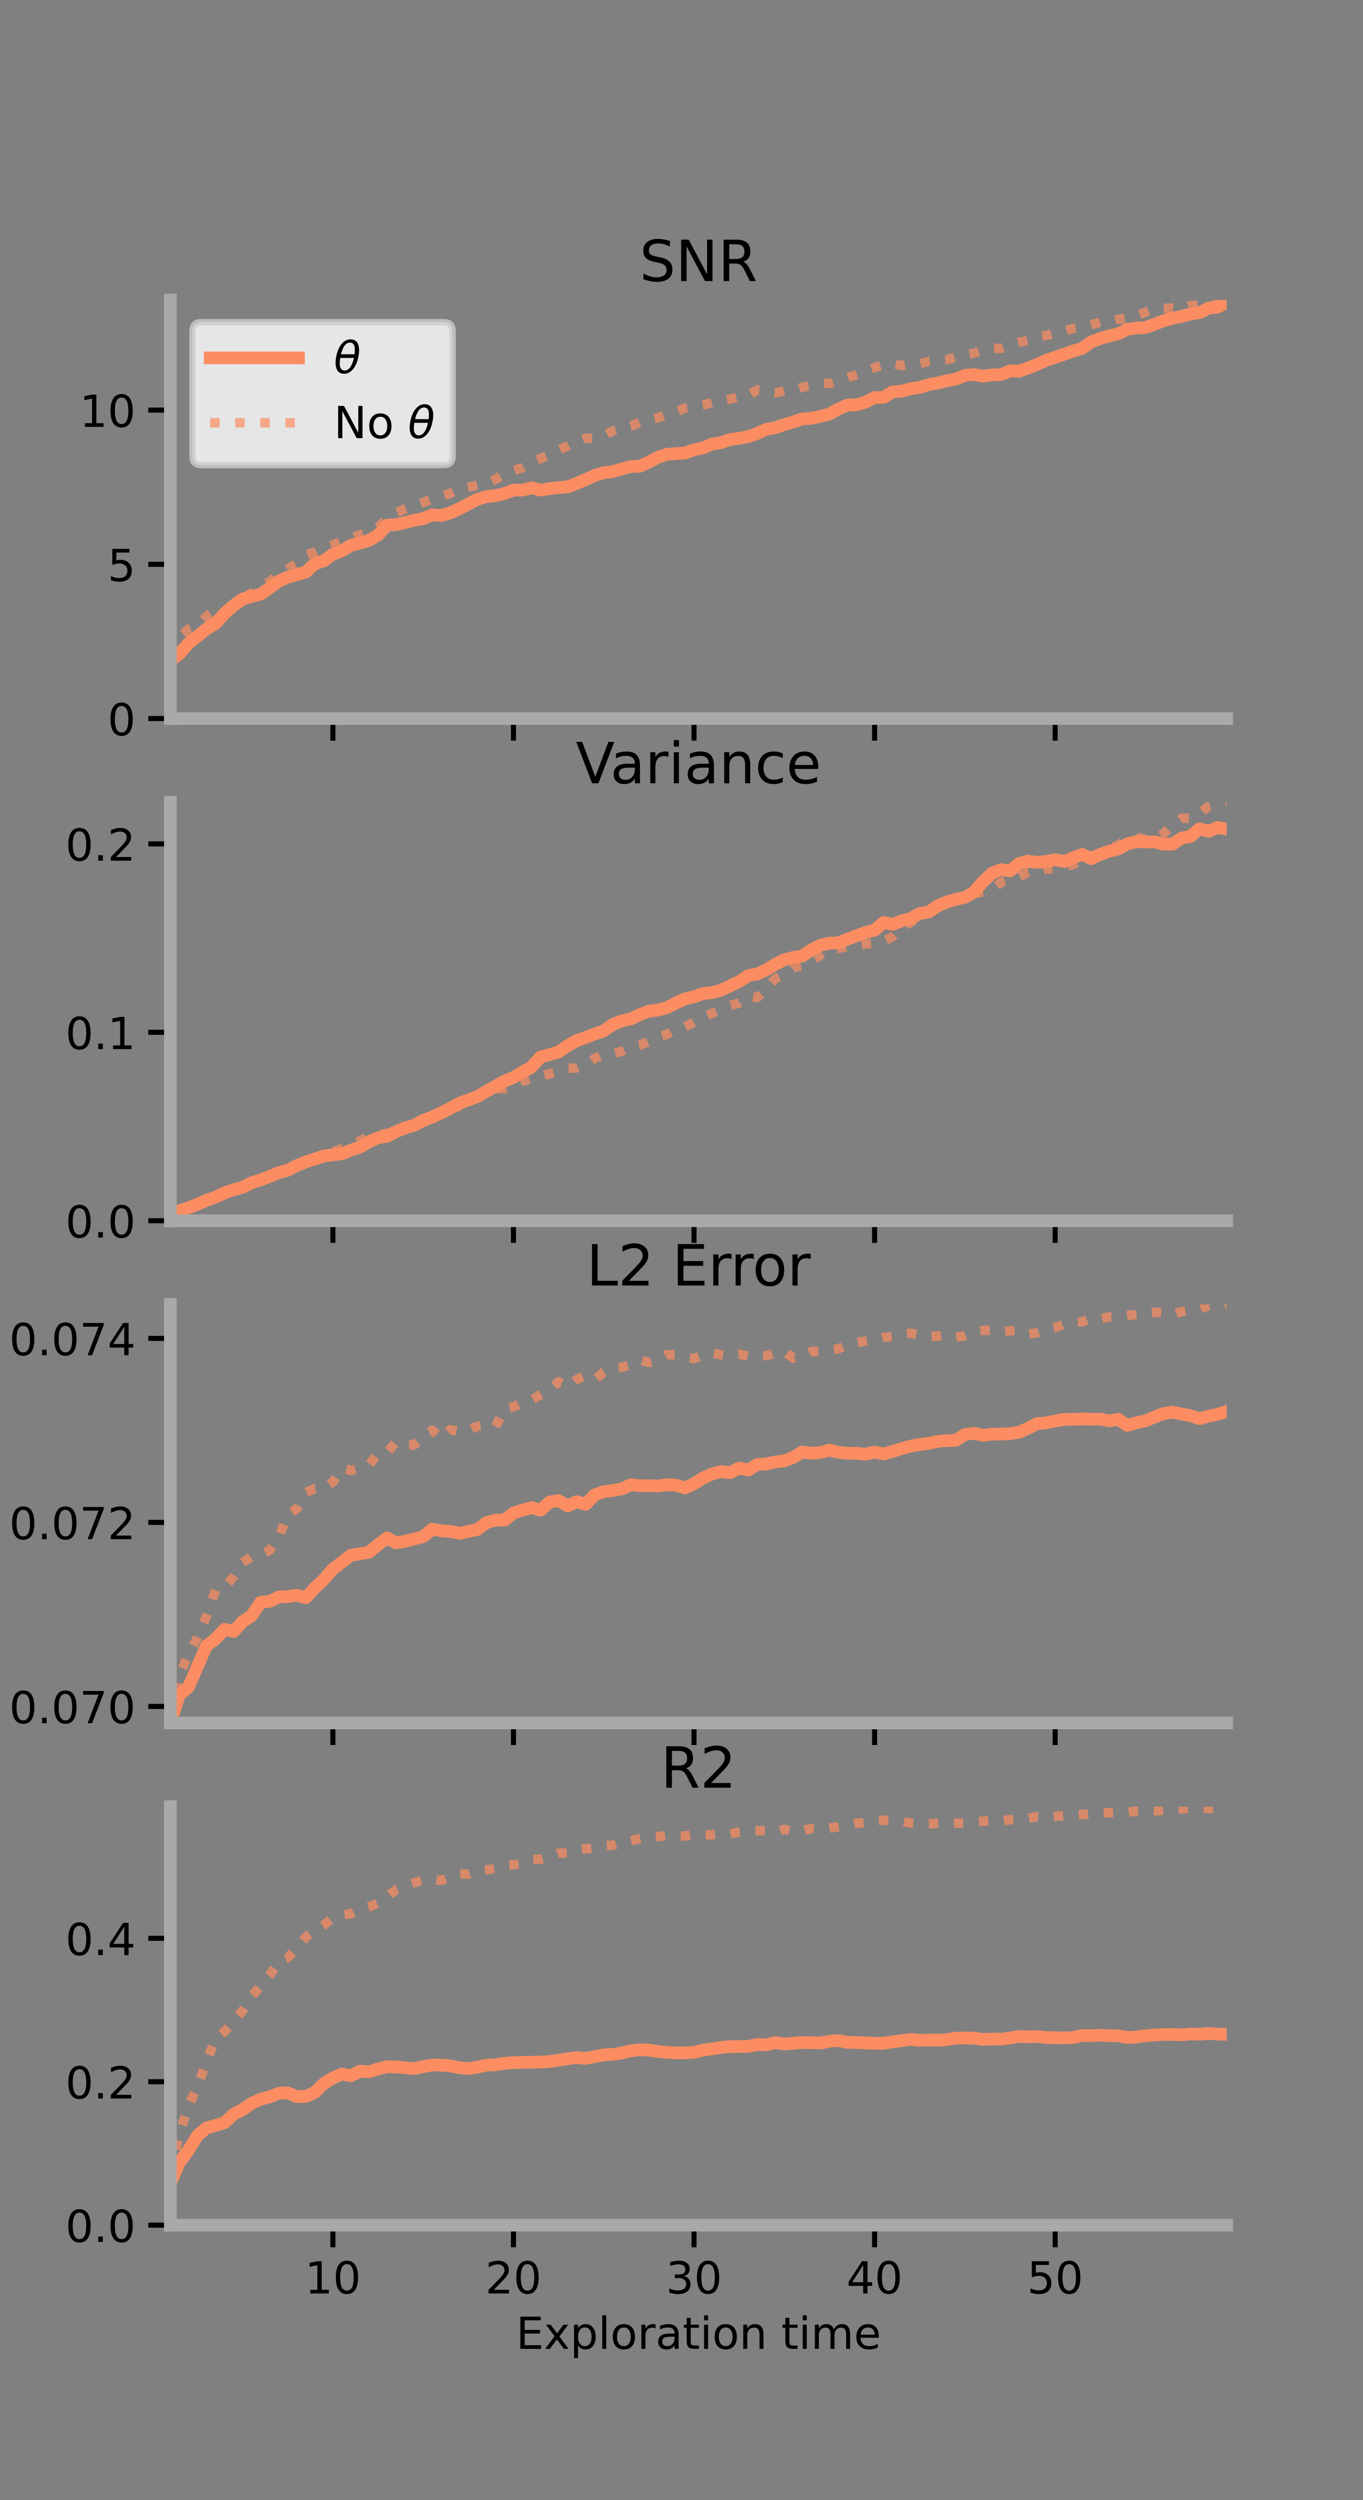 <?xml version="1.0" encoding="utf-8" standalone="no"?>
<!DOCTYPE svg PUBLIC "-//W3C//DTD SVG 1.1//EN"
  "http://www.w3.org/Graphics/SVG/1.1/DTD/svg11.dtd">
<!-- Created with matplotlib (https://matplotlib.org/) -->
<svg height="396pt" version="1.1" viewBox="0 0 216 396" width="216pt" xmlns="http://www.w3.org/2000/svg" xmlns:xlink="http://www.w3.org/1999/xlink">
 <rect x="0" y="0" width="216" height="396" fill="#808080" stroke="none"/>
 <defs>
  <style type="text/css">*{stroke-linecap:butt;stroke-linejoin:round;}</style>
 </defs>
 <g id="figure_1">
  <g id="patch_1">
   <path d="M 0 396 
L 216 396 
L 216 0 
L 0 0 
z
" style="fill:none;"/>
  </g>
  <g id="axes_1">
   <g id="patch_2">
    <path d="M 27 113.807 
L 194.4 113.807 
L 194.4 47.52 
L 27 47.52 
z
" style="fill:none;"/>
   </g>
   <g id="matplotlib.axis_1">
    <g id="xtick_1">
     <g id="line2d_1">
      <defs>
       <path d="M 0 0 
L 0 3.5 
" id="mce33e42beb" style="stroke:#000000;stroke-width:0.8;"/>
      </defs>
      <g>
       <use style="stroke:#000000;stroke-width:0.8;" x="52.754" xlink:href="#mce33e42beb" y="113.807"/>
      </g>
     </g>
    </g>
    <g id="xtick_2">
     <g id="line2d_2">
      <g>
       <use style="stroke:#000000;stroke-width:0.8;" x="81.369" xlink:href="#mce33e42beb" y="113.807"/>
      </g>
     </g>
    </g>
    <g id="xtick_3">
     <g id="line2d_3">
      <g>
       <use style="stroke:#000000;stroke-width:0.8;" x="109.984" xlink:href="#mce33e42beb" y="113.807"/>
      </g>
     </g>
    </g>
    <g id="xtick_4">
     <g id="line2d_4">
      <g>
       <use style="stroke:#000000;stroke-width:0.8;" x="138.6" xlink:href="#mce33e42beb" y="113.807"/>
      </g>
     </g>
    </g>
    <g id="xtick_5">
     <g id="line2d_5">
      <g>
       <use style="stroke:#000000;stroke-width:0.8;" x="167.215" xlink:href="#mce33e42beb" y="113.807"/>
      </g>
     </g>
    </g>
   </g>
   <g id="matplotlib.axis_2">
    <g id="ytick_1">
     <g id="line2d_6">
      <defs>
       <path d="M 0 0 
L -3.5 0 
" id="m8cc02c8bda" style="stroke:#000000;stroke-width:0.8;"/>
      </defs>
      <g>
       <use style="stroke:#000000;stroke-width:0.8;" x="27" xlink:href="#m8cc02c8bda" y="113.807"/>
      </g>
     </g>
     <g id="text_1">
      <!-- 0 -->
      <g transform="translate(17.046 116.466)scale(0.07 -0.07)">
       <defs>
        <path d="M 31.781 66.406 
Q 24.172 66.406 20.328 58.906 
Q 16.5 51.422 16.5 36.375 
Q 16.5 21.391 20.328 13.891 
Q 24.172 6.391 31.781 6.391 
Q 39.453 6.391 43.281 13.891 
Q 47.125 21.391 47.125 36.375 
Q 47.125 51.422 43.281 58.906 
Q 39.453 66.406 31.781 66.406 
z
M 31.781 74.219 
Q 44.047 74.219 50.516 64.516 
Q 56.984 54.828 56.984 36.375 
Q 56.984 17.969 50.516 8.266 
Q 44.047 -1.422 31.781 -1.422 
Q 19.531 -1.422 13.062 8.266 
Q 6.594 17.969 6.594 36.375 
Q 6.594 54.828 13.062 64.516 
Q 19.531 74.219 31.781 74.219 
z
" id="DejaVuSans-48"/>
       </defs>
       <use xlink:href="#DejaVuSans-48"/>
      </g>
     </g>
    </g>
    <g id="ytick_2">
     <g id="line2d_7">
      <g>
       <use style="stroke:#000000;stroke-width:0.8;" x="27" xlink:href="#m8cc02c8bda" y="89.379"/>
      </g>
     </g>
     <g id="text_2">
      <!-- 5 -->
      <g transform="translate(17.046 92.039)scale(0.07 -0.07)">
       <defs>
        <path d="M 10.797 72.906 
L 49.516 72.906 
L 49.516 64.594 
L 19.828 64.594 
L 19.828 46.734 
Q 21.969 47.469 24.109 47.828 
Q 26.266 48.188 28.422 48.188 
Q 40.625 48.188 47.75 41.5 
Q 54.891 34.812 54.891 23.391 
Q 54.891 11.625 47.562 5.094 
Q 40.234 -1.422 26.906 -1.422 
Q 22.312 -1.422 17.547 -0.641 
Q 12.797 0.141 7.719 1.703 
L 7.719 11.625 
Q 12.109 9.234 16.797 8.062 
Q 21.484 6.891 26.703 6.891 
Q 35.156 6.891 40.078 11.328 
Q 45.016 15.766 45.016 23.391 
Q 45.016 31 40.078 35.438 
Q 35.156 39.891 26.703 39.891 
Q 22.75 39.891 18.812 39.016 
Q 14.891 38.141 10.797 36.281 
z
" id="DejaVuSans-53"/>
       </defs>
       <use xlink:href="#DejaVuSans-53"/>
      </g>
     </g>
    </g>
    <g id="ytick_3">
     <g id="line2d_8">
      <g>
       <use style="stroke:#000000;stroke-width:0.8;" x="27" xlink:href="#m8cc02c8bda" y="64.952"/>
      </g>
     </g>
     <g id="text_3">
      <!-- 10 -->
      <g transform="translate(12.592 67.611)scale(0.07 -0.07)">
       <defs>
        <path d="M 12.406 8.297 
L 28.516 8.297 
L 28.516 63.922 
L 10.984 60.406 
L 10.984 69.391 
L 28.422 72.906 
L 38.281 72.906 
L 38.281 8.297 
L 54.391 8.297 
L 54.391 0 
L 12.406 0 
z
" id="DejaVuSans-49"/>
       </defs>
       <use xlink:href="#DejaVuSans-49"/>
       <use x="63.623" xlink:href="#DejaVuSans-48"/>
      </g>
     </g>
    </g>
   </g>
   <g id="line2d_9">
    <path clip-path="url(#p53bc5d070f)" d="M 27 104.592 
L 28.431 103.577 
L 29.862 101.898 
L 31.292 100.778 
L 32.723 99.611 
L 34.154 98.773 
L 35.585 97.163 
L 37.015 95.905 
L 38.446 94.886 
L 39.877 94.462 
L 41.308 94.117 
L 42.739 93.116 
L 44.17 92.042 
L 45.6 91.414 
L 47.031 91.023 
L 48.462 90.592 
L 49.893 89.289 
L 51.323 88.84 
L 52.754 87.777 
L 54.185 87.25 
L 55.616 86.377 
L 57.046 86.019 
L 58.477 85.592 
L 59.908 84.748 
L 61.339 83.174 
L 62.769 83.099 
L 64.2 82.773 
L 65.631 82.408 
L 67.062 82.142 
L 68.493 81.542 
L 69.924 81.661 
L 71.354 81.229 
L 72.785 80.574 
L 74.216 79.837 
L 75.647 79.092 
L 77.077 78.656 
L 78.508 78.514 
L 79.939 78.169 
L 81.37 77.624 
L 82.8 77.631 
L 84.231 77.253 
L 85.662 77.632 
L 87.093 77.386 
L 88.523 77.229 
L 89.954 77.112 
L 91.385 76.57 
L 92.816 75.954 
L 94.246 75.311 
L 95.677 74.871 
L 97.108 74.714 
L 98.538 74.272 
L 99.969 73.89 
L 101.4 73.848 
L 102.831 73.184 
L 104.262 72.438 
L 105.692 71.954 
L 107.123 71.84 
L 108.554 71.759 
L 109.985 71.23 
L 111.415 70.946 
L 112.846 70.322 
L 114.277 70.114 
L 115.708 69.61 
L 117.138 69.423 
L 118.569 69.154 
L 120 68.645 
L 121.431 67.996 
L 122.861 67.747 
L 124.292 67.256 
L 125.723 66.829 
L 127.154 66.345 
L 128.585 66.259 
L 130.015 65.946 
L 131.446 65.575 
L 132.877 64.776 
L 134.308 64.154 
L 135.739 64.109 
L 137.169 63.682 
L 138.6 62.966 
L 140.031 62.938 
L 141.462 62.061 
L 142.893 61.968 
L 144.324 61.568 
L 145.754 61.359 
L 147.185 60.915 
L 148.616 60.66 
L 150.047 60.313 
L 151.477 60.048 
L 152.908 59.465 
L 154.339 59.323 
L 155.77 59.568 
L 157.2 59.393 
L 158.631 59.33 
L 160.062 58.755 
L 161.493 58.803 
L 162.923 58.284 
L 164.354 57.725 
L 165.785 57.062 
L 167.216 56.592 
L 168.647 56.103 
L 170.077 55.605 
L 171.508 55.176 
L 172.939 54.156 
L 174.369 53.612 
L 175.8 53.195 
L 177.231 52.869 
L 178.662 52.146 
L 180.092 51.969 
L 181.523 51.879 
L 182.954 51.362 
L 184.385 50.812 
L 185.815 50.393 
L 187.246 50.121 
L 188.677 49.726 
L 190.108 49.535 
L 191.538 48.788 
L 192.969 48.66 
L 194.4 47.846 
" style="fill:none;stroke:#fc8d62;stroke-linecap:square;stroke-width:2;"/>
   </g>
   <g id="line2d_10">
    <path clip-path="url(#p53bc5d070f)" d="M 27 103.826 
L 28.431 100.974 
L 29.862 99.637 
L 31.292 99.081 
L 32.723 97.623 
L 34.154 96.645 
L 35.585 96.643 
L 37.015 96.123 
L 38.446 94.788 
L 39.877 93.91 
L 41.308 93.152 
L 42.739 92.079 
L 44.17 91.085 
L 45.6 90.075 
L 47.031 89.274 
L 48.462 87.891 
L 49.893 87.48 
L 51.323 86.804 
L 52.754 86.299 
L 54.185 85.684 
L 55.616 85.315 
L 57.046 84.695 
L 58.477 84.266 
L 59.908 83.424 
L 61.339 82.265 
L 62.769 81.201 
L 64.2 80.603 
L 65.631 80.092 
L 67.062 79.597 
L 68.493 79.04 
L 69.924 78.62 
L 71.354 78.134 
L 72.785 77.409 
L 74.216 77.161 
L 75.647 76.853 
L 77.077 76.601 
L 78.508 75.927 
L 79.939 75.052 
L 81.37 74.554 
L 82.8 74.039 
L 84.231 73.189 
L 85.662 72.624 
L 87.093 72.015 
L 88.523 71.264 
L 89.954 70.634 
L 91.385 69.855 
L 92.816 69.421 
L 94.246 69.401 
L 95.677 69.039 
L 97.108 68.235 
L 98.538 67.769 
L 99.969 67.477 
L 101.4 66.887 
L 102.831 66.463 
L 104.262 66.169 
L 105.692 65.604 
L 107.123 65.232 
L 108.554 64.63 
L 109.985 64.413 
L 111.415 64.171 
L 112.846 63.762 
L 114.277 63.425 
L 115.708 63.208 
L 117.138 62.834 
L 118.569 62.702 
L 120 61.758 
L 121.431 61.903 
L 122.861 62.232 
L 124.292 61.912 
L 125.723 61.831 
L 127.154 61.345 
L 128.585 61.036 
L 130.015 60.75 
L 131.446 60.745 
L 132.877 60.253 
L 134.308 59.828 
L 135.739 59.304 
L 137.169 58.748 
L 138.6 58.213 
L 140.031 57.733 
L 141.462 57.616 
L 142.893 57.903 
L 144.324 57.704 
L 145.754 57.645 
L 147.185 57.228 
L 148.616 57.044 
L 150.047 56.963 
L 151.477 56.572 
L 152.908 56.22 
L 154.339 55.937 
L 155.77 55.494 
L 157.2 55.177 
L 158.631 55.171 
L 160.062 54.681 
L 161.493 54.221 
L 162.923 53.919 
L 164.354 53.305 
L 165.785 53.148 
L 167.216 52.734 
L 168.647 52.423 
L 170.077 52.016 
L 171.508 51.81 
L 172.939 51.445 
L 174.369 51.011 
L 175.8 50.959 
L 177.231 50.565 
L 178.662 50.439 
L 180.092 50.024 
L 181.523 49.451 
L 182.954 48.933 
L 184.385 48.861 
L 185.815 48.762 
L 187.246 48.931 
L 188.677 48.414 
L 190.108 48.276 
L 191.538 48.333 
L 192.969 47.909 
L 194.4 47.52 
" style="fill:none;stroke:#fc8d62;stroke-dasharray:1.5,2.475;stroke-dashoffset:0;stroke-opacity:0.7;stroke-width:1.5;"/>
   </g>
   <g id="patch_3">
    <path d="M 27 113.807 
L 27 47.52 
" style="fill:none;stroke:#a9a9a9;stroke-linecap:square;stroke-linejoin:miter;stroke-width:2;"/>
   </g>
   <g id="patch_4">
    <path d="M 194.4 113.807 
L 194.4 47.52 
" style="fill:none;"/>
   </g>
   <g id="patch_5">
    <path d="M 27 113.807 
L 194.4 113.807 
" style="fill:none;stroke:#a9a9a9;stroke-linecap:square;stroke-linejoin:miter;stroke-width:2;"/>
   </g>
   <g id="patch_6">
    <path d="M 27 47.52 
L 194.4 47.52 
" style="fill:none;"/>
   </g>
   <g id="text_4">
    <!-- SNR -->
    <g transform="translate(101.35 44.52)scale(0.09 -0.09)">
     <defs>
      <path d="M 53.516 70.516 
L 53.516 60.891 
Q 47.906 63.578 42.922 64.891 
Q 37.938 66.219 33.297 66.219 
Q 25.25 66.219 20.875 63.094 
Q 16.5 59.969 16.5 54.203 
Q 16.5 49.359 19.406 46.891 
Q 22.312 44.438 30.422 42.922 
L 36.375 41.703 
Q 47.406 39.594 52.656 34.297 
Q 57.906 29 57.906 20.125 
Q 57.906 9.516 50.797 4.047 
Q 43.703 -1.422 29.984 -1.422 
Q 24.812 -1.422 18.969 -0.25 
Q 13.141 0.922 6.891 3.219 
L 6.891 13.375 
Q 12.891 10.016 18.656 8.297 
Q 24.422 6.594 29.984 6.594 
Q 38.422 6.594 43.016 9.906 
Q 47.609 13.234 47.609 19.391 
Q 47.609 24.75 44.312 27.781 
Q 41.016 30.812 33.5 32.328 
L 27.484 33.5 
Q 16.453 35.688 11.516 40.375 
Q 6.594 45.062 6.594 53.422 
Q 6.594 63.094 13.406 68.656 
Q 20.219 74.219 32.172 74.219 
Q 37.312 74.219 42.625 73.281 
Q 47.953 72.359 53.516 70.516 
z
" id="DejaVuSans-83"/>
      <path d="M 9.812 72.906 
L 23.094 72.906 
L 55.422 11.922 
L 55.422 72.906 
L 64.984 72.906 
L 64.984 0 
L 51.703 0 
L 19.391 60.984 
L 19.391 0 
L 9.812 0 
z
" id="DejaVuSans-78"/>
      <path d="M 44.391 34.188 
Q 47.562 33.109 50.562 29.594 
Q 53.562 26.078 56.594 19.922 
L 66.609 0 
L 56 0 
L 46.688 18.703 
Q 43.062 26.031 39.672 28.422 
Q 36.281 30.812 30.422 30.812 
L 19.672 30.812 
L 19.672 0 
L 9.812 0 
L 9.812 72.906 
L 32.078 72.906 
Q 44.578 72.906 50.734 67.672 
Q 56.891 62.453 56.891 51.906 
Q 56.891 45.016 53.688 40.469 
Q 50.484 35.938 44.391 34.188 
z
M 19.672 64.797 
L 19.672 38.922 
L 32.078 38.922 
Q 39.203 38.922 42.844 42.219 
Q 46.484 45.516 46.484 51.906 
Q 46.484 58.297 42.844 61.547 
Q 39.203 64.797 32.078 64.797 
z
" id="DejaVuSans-82"/>
     </defs>
     <use xlink:href="#DejaVuSans-83"/>
     <use x="63.477" xlink:href="#DejaVuSans-78"/>
     <use x="138.281" xlink:href="#DejaVuSans-82"/>
    </g>
   </g>
   <g id="legend_1">
    <g id="patch_7">
     <path d="M 31.9 73.669 
L 70.33 73.669 
Q 71.73 73.669 71.73 72.269 
L 71.73 52.42 
Q 71.73 51.02 70.33 51.02 
L 31.9 51.02 
Q 30.5 51.02 30.5 52.42 
L 30.5 72.269 
Q 30.5 73.669 31.9 73.669 
z
" style="fill:#ffffff;opacity:0.8;stroke:#cccccc;stroke-linejoin:miter;"/>
    </g>
    <g id="line2d_11">
     <path d="M 33.3 56.689 
L 47.3 56.689 
" style="fill:none;stroke:#fc8d62;stroke-linecap:square;stroke-width:2;"/>
    </g>
    <g id="line2d_12"/>
    <g id="text_5">
     <!-- $\theta$ -->
     <g transform="translate(52.9 59.139)scale(0.07 -0.07)">
      <defs>
       <path d="M 45.516 34.672 
L 14.453 34.672 
Q 12.359 20.062 14.5 13.875 
Q 17.188 6.25 24.469 6.25 
Q 31.781 6.25 37.359 13.922 
Q 42.234 20.656 45.516 34.672 
z
M 47.016 42.969 
Q 48.344 56.844 46.625 61.719 
Q 43.953 69.438 36.766 69.438 
Q 29.297 69.438 23.828 61.812 
Q 19.531 55.672 16.156 42.969 
z
M 38.188 76.766 
Q 49.906 76.766 54.594 66.406 
Q 59.281 56.109 55.719 37.844 
Q 52.203 19.625 43.453 9.281 
Q 34.766 -1.125 23.047 -1.125 
Q 11.281 -1.125 6.641 9.281 
Q 2 19.625 5.516 37.844 
Q 9.078 56.109 17.719 66.406 
Q 26.422 76.766 38.188 76.766 
z
" id="DejaVuSans-Oblique-952"/>
      </defs>
      <use transform="translate(0 0.234)" xlink:href="#DejaVuSans-Oblique-952"/>
     </g>
    </g>
    <g id="line2d_13">
     <path d="M 33.3 66.964 
L 47.3 66.964 
" style="fill:none;stroke:#fc8d62;stroke-dasharray:1.5,2.475;stroke-dashoffset:0;stroke-opacity:0.7;stroke-width:1.5;"/>
    </g>
    <g id="line2d_14"/>
    <g id="text_6">
     <!-- No $\theta$ -->
     <g transform="translate(52.9 69.414)scale(0.07 -0.07)">
      <defs>
       <path d="M 30.609 48.391 
Q 23.391 48.391 19.188 42.75 
Q 14.984 37.109 14.984 27.297 
Q 14.984 17.484 19.156 11.844 
Q 23.344 6.203 30.609 6.203 
Q 37.797 6.203 41.984 11.859 
Q 46.188 17.531 46.188 27.297 
Q 46.188 37.016 41.984 42.703 
Q 37.797 48.391 30.609 48.391 
z
M 30.609 56 
Q 42.328 56 49.016 48.375 
Q 55.719 40.766 55.719 27.297 
Q 55.719 13.875 49.016 6.219 
Q 42.328 -1.422 30.609 -1.422 
Q 18.844 -1.422 12.172 6.219 
Q 5.516 13.875 5.516 27.297 
Q 5.516 40.766 12.172 48.375 
Q 18.844 56 30.609 56 
z
" id="DejaVuSans-111"/>
       <path id="DejaVuSans-32"/>
      </defs>
      <use transform="translate(0 0.234)" xlink:href="#DejaVuSans-78"/>
      <use transform="translate(74.805 0.234)" xlink:href="#DejaVuSans-111"/>
      <use transform="translate(135.986 0.234)" xlink:href="#DejaVuSans-32"/>
      <use transform="translate(167.773 0.234)" xlink:href="#DejaVuSans-Oblique-952"/>
     </g>
    </g>
   </g>
  </g>
  <g id="axes_2">
   <g id="patch_8">
    <path d="M 27 193.351 
L 194.4 193.351 
L 194.4 127.064 
L 27 127.064 
z
" style="fill:none;"/>
   </g>
   <g id="matplotlib.axis_3">
    <g id="xtick_6">
     <g id="line2d_15">
      <g>
       <use style="stroke:#000000;stroke-width:0.8;" x="52.754" xlink:href="#mce33e42beb" y="193.351"/>
      </g>
     </g>
    </g>
    <g id="xtick_7">
     <g id="line2d_16">
      <g>
       <use style="stroke:#000000;stroke-width:0.8;" x="81.369" xlink:href="#mce33e42beb" y="193.351"/>
      </g>
     </g>
    </g>
    <g id="xtick_8">
     <g id="line2d_17">
      <g>
       <use style="stroke:#000000;stroke-width:0.8;" x="109.984" xlink:href="#mce33e42beb" y="193.351"/>
      </g>
     </g>
    </g>
    <g id="xtick_9">
     <g id="line2d_18">
      <g>
       <use style="stroke:#000000;stroke-width:0.8;" x="138.6" xlink:href="#mce33e42beb" y="193.351"/>
      </g>
     </g>
    </g>
    <g id="xtick_10">
     <g id="line2d_19">
      <g>
       <use style="stroke:#000000;stroke-width:0.8;" x="167.215" xlink:href="#mce33e42beb" y="193.351"/>
      </g>
     </g>
    </g>
   </g>
   <g id="matplotlib.axis_4">
    <g id="ytick_4">
     <g id="line2d_20">
      <g>
       <use style="stroke:#000000;stroke-width:0.8;" x="27" xlink:href="#m8cc02c8bda" y="193.351"/>
      </g>
     </g>
     <g id="text_7">
      <!-- 0.0 -->
      <g transform="translate(10.368 196.011)scale(0.07 -0.07)">
       <defs>
        <path d="M 10.688 12.406 
L 21 12.406 
L 21 0 
L 10.688 0 
z
" id="DejaVuSans-46"/>
       </defs>
       <use xlink:href="#DejaVuSans-48"/>
       <use x="63.623" xlink:href="#DejaVuSans-46"/>
       <use x="95.41" xlink:href="#DejaVuSans-48"/>
      </g>
     </g>
    </g>
    <g id="ytick_5">
     <g id="line2d_21">
      <g>
       <use style="stroke:#000000;stroke-width:0.8;" x="27" xlink:href="#m8cc02c8bda" y="163.506"/>
      </g>
     </g>
     <g id="text_8">
      <!-- 0.1 -->
      <g transform="translate(10.368 166.166)scale(0.07 -0.07)">
       <use xlink:href="#DejaVuSans-48"/>
       <use x="63.623" xlink:href="#DejaVuSans-46"/>
       <use x="95.41" xlink:href="#DejaVuSans-49"/>
      </g>
     </g>
    </g>
    <g id="ytick_6">
     <g id="line2d_22">
      <g>
       <use style="stroke:#000000;stroke-width:0.8;" x="27" xlink:href="#m8cc02c8bda" y="133.661"/>
      </g>
     </g>
     <g id="text_9">
      <!-- 0.2 -->
      <g transform="translate(10.368 136.321)scale(0.07 -0.07)">
       <defs>
        <path d="M 19.188 8.297 
L 53.609 8.297 
L 53.609 0 
L 7.328 0 
L 7.328 8.297 
Q 12.938 14.109 22.625 23.891 
Q 32.328 33.688 34.812 36.531 
Q 39.547 41.844 41.422 45.531 
Q 43.312 49.219 43.312 52.781 
Q 43.312 58.594 39.234 62.25 
Q 35.156 65.922 28.609 65.922 
Q 23.969 65.922 18.812 64.312 
Q 13.672 62.703 7.812 59.422 
L 7.812 69.391 
Q 13.766 71.781 18.938 73 
Q 24.125 74.219 28.422 74.219 
Q 39.75 74.219 46.484 68.547 
Q 53.219 62.891 53.219 53.422 
Q 53.219 48.922 51.531 44.891 
Q 49.859 40.875 45.406 35.406 
Q 44.188 33.984 37.641 27.219 
Q 31.109 20.453 19.188 8.297 
z
" id="DejaVuSans-50"/>
       </defs>
       <use xlink:href="#DejaVuSans-48"/>
       <use x="63.623" xlink:href="#DejaVuSans-46"/>
       <use x="95.41" xlink:href="#DejaVuSans-50"/>
      </g>
     </g>
    </g>
   </g>
   <g id="line2d_23">
    <path clip-path="url(#pe68897c9f4)" d="M 27 192.272 
L 28.431 191.769 
L 29.862 191.302 
L 31.292 190.743 
L 32.723 190.121 
L 34.154 189.613 
L 35.585 188.942 
L 37.015 188.436 
L 38.446 188.069 
L 39.877 187.34 
L 41.308 186.876 
L 42.739 186.344 
L 44.17 185.736 
L 45.6 185.352 
L 47.031 184.612 
L 48.462 184.032 
L 49.893 183.572 
L 51.323 183.098 
L 52.754 182.906 
L 54.185 182.748 
L 55.616 182.177 
L 57.046 181.691 
L 58.477 180.836 
L 59.908 180.218 
L 61.339 179.976 
L 62.769 179.23 
L 64.2 178.647 
L 65.631 178.236 
L 67.062 177.467 
L 68.493 176.93 
L 69.924 176.265 
L 71.354 175.539 
L 72.785 174.744 
L 74.216 174.218 
L 75.647 173.702 
L 77.077 172.846 
L 78.508 172.053 
L 79.939 171.243 
L 81.37 170.657 
L 82.8 169.804 
L 84.231 169.008 
L 85.662 167.414 
L 87.093 167.04 
L 88.523 166.627 
L 89.954 165.624 
L 91.385 164.825 
L 92.816 164.32 
L 94.246 163.771 
L 95.677 163.282 
L 97.108 162.266 
L 98.538 161.706 
L 99.969 161.379 
L 101.4 160.692 
L 102.831 160.155 
L 104.262 159.989 
L 105.692 159.605 
L 107.123 158.869 
L 108.554 158.207 
L 109.985 157.873 
L 111.415 157.369 
L 112.846 157.228 
L 114.277 156.817 
L 115.708 156.162 
L 117.138 155.471 
L 118.569 154.533 
L 120 154.272 
L 121.431 153.608 
L 122.861 152.735 
L 124.292 152.004 
L 125.723 151.643 
L 127.154 151.423 
L 128.585 150.438 
L 130.015 149.722 
L 131.446 149.37 
L 132.877 149.337 
L 134.308 148.751 
L 135.739 148.21 
L 137.169 147.692 
L 138.6 147.337 
L 140.031 146.11 
L 141.462 146.407 
L 142.893 145.848 
L 144.324 145.491 
L 145.754 144.692 
L 147.185 144.45 
L 148.616 143.47 
L 150.047 142.863 
L 151.477 142.438 
L 152.908 142.134 
L 154.339 141.306 
L 155.77 139.664 
L 157.2 138.323 
L 158.631 137.744 
L 160.062 137.938 
L 161.493 136.767 
L 162.923 136.396 
L 164.354 136.591 
L 165.785 136.448 
L 167.216 136.167 
L 168.647 136.458 
L 170.077 135.855 
L 171.508 135.326 
L 172.939 136.003 
L 174.369 135.324 
L 175.8 134.818 
L 177.231 134.459 
L 178.662 133.657 
L 180.092 133.309 
L 181.523 133.369 
L 182.954 133.34 
L 184.385 133.701 
L 185.815 133.702 
L 187.246 132.751 
L 188.677 132.465 
L 190.108 131.268 
L 191.538 131.668 
L 192.969 131.053 
L 194.4 131.334 
" style="fill:none;stroke:#fc8d62;stroke-linecap:square;stroke-width:2;"/>
   </g>
   <g id="line2d_24">
    <path clip-path="url(#pe68897c9f4)" d="M 27 192.233 
L 28.431 191.678 
L 29.862 191.289 
L 31.292 190.607 
L 32.723 190.11 
L 34.154 189.656 
L 35.585 188.912 
L 37.015 188.216 
L 38.446 187.784 
L 39.877 187.252 
L 41.308 186.654 
L 42.739 186.117 
L 44.17 185.654 
L 45.6 185.255 
L 47.031 184.733 
L 48.462 184.427 
L 49.893 183.734 
L 51.323 183.124 
L 52.754 182.442 
L 54.185 181.918 
L 55.616 181.336 
L 57.046 180.667 
L 58.477 180.059 
L 59.908 179.732 
L 61.339 179.482 
L 62.769 179.455 
L 64.2 178.99 
L 65.631 178.272 
L 67.062 177.669 
L 68.493 177.027 
L 69.924 176.192 
L 71.354 175.592 
L 72.785 175.229 
L 74.216 174.378 
L 75.647 173.602 
L 77.077 172.934 
L 78.508 172.483 
L 79.939 172.425 
L 81.37 171.929 
L 82.8 171.242 
L 84.231 170.853 
L 85.662 170.444 
L 87.093 170.08 
L 88.523 169.715 
L 89.954 169.217 
L 91.385 169.153 
L 92.816 168.638 
L 94.246 167.624 
L 95.677 167.047 
L 97.108 166.923 
L 98.538 166.497 
L 99.969 165.81 
L 101.4 165.547 
L 102.831 164.974 
L 104.262 164.271 
L 105.692 163.823 
L 107.123 163.036 
L 108.554 162.616 
L 109.985 161.917 
L 111.415 161.154 
L 112.846 160.488 
L 114.277 159.914 
L 115.708 159.283 
L 117.138 158.866 
L 118.569 157.782 
L 120 158.01 
L 121.431 156.609 
L 122.861 155.013 
L 124.292 154.354 
L 125.723 153.226 
L 127.154 152.956 
L 128.585 152.231 
L 130.015 151.267 
L 131.446 150.322 
L 132.877 150.219 
L 134.308 149.909 
L 135.739 149.741 
L 137.169 149.519 
L 138.6 149.366 
L 140.031 149.084 
L 141.462 148.35 
L 142.893 146.895 
L 144.324 146.09 
L 145.754 145.213 
L 147.185 144.527 
L 148.616 143.852 
L 150.047 142.777 
L 151.477 142.444 
L 152.908 141.886 
L 154.339 141.554 
L 155.77 141.267 
L 157.2 140.943 
L 158.631 139.746 
L 160.062 139.391 
L 161.493 138.906 
L 162.923 138.15 
L 164.354 138.17 
L 165.785 137.635 
L 167.216 137.631 
L 168.647 137.282 
L 170.077 136.918 
L 171.508 136.149 
L 172.939 135.541 
L 174.369 135.322 
L 175.8 134.346 
L 177.231 133.831 
L 178.662 132.912 
L 180.092 132.659 
L 181.523 132.873 
L 182.954 132.872 
L 184.385 132.05 
L 185.815 130.671 
L 187.246 129.608 
L 188.677 129.574 
L 190.108 128.91 
L 191.538 127.632 
L 192.969 127.374 
L 194.4 127.064 
" style="fill:none;stroke:#fc8d62;stroke-dasharray:1.5,2.475;stroke-dashoffset:0;stroke-opacity:0.7;stroke-width:1.5;"/>
   </g>
   <g id="patch_9">
    <path d="M 27 193.351 
L 27 127.064 
" style="fill:none;stroke:#a9a9a9;stroke-linecap:square;stroke-linejoin:miter;stroke-width:2;"/>
   </g>
   <g id="patch_10">
    <path d="M 194.4 193.351 
L 194.4 127.064 
" style="fill:none;"/>
   </g>
   <g id="patch_11">
    <path d="M 27 193.351 
L 194.4 193.351 
" style="fill:none;stroke:#a9a9a9;stroke-linecap:square;stroke-linejoin:miter;stroke-width:2;"/>
   </g>
   <g id="patch_12">
    <path d="M 27 127.064 
L 194.4 127.064 
" style="fill:none;"/>
   </g>
   <g id="text_10">
    <!-- Variance -->
    <g transform="translate(91.26 124.064)scale(0.09 -0.09)">
     <defs>
      <path d="M 28.609 0 
L 0.781 72.906 
L 11.078 72.906 
L 34.188 11.531 
L 57.328 72.906 
L 67.578 72.906 
L 39.797 0 
z
" id="DejaVuSans-86"/>
      <path d="M 34.281 27.484 
Q 23.391 27.484 19.188 25 
Q 14.984 22.516 14.984 16.5 
Q 14.984 11.719 18.141 8.906 
Q 21.297 6.109 26.703 6.109 
Q 34.188 6.109 38.703 11.406 
Q 43.219 16.703 43.219 25.484 
L 43.219 27.484 
z
M 52.203 31.203 
L 52.203 0 
L 43.219 0 
L 43.219 8.297 
Q 40.141 3.328 35.547 0.953 
Q 30.953 -1.422 24.312 -1.422 
Q 15.922 -1.422 10.953 3.297 
Q 6 8.016 6 15.922 
Q 6 25.141 12.172 29.828 
Q 18.359 34.516 30.609 34.516 
L 43.219 34.516 
L 43.219 35.406 
Q 43.219 41.609 39.141 45 
Q 35.062 48.391 27.688 48.391 
Q 23 48.391 18.547 47.266 
Q 14.109 46.141 10.016 43.891 
L 10.016 52.203 
Q 14.938 54.109 19.578 55.047 
Q 24.219 56 28.609 56 
Q 40.484 56 46.344 49.844 
Q 52.203 43.703 52.203 31.203 
z
" id="DejaVuSans-97"/>
      <path d="M 41.109 46.297 
Q 39.594 47.172 37.812 47.578 
Q 36.031 48 33.891 48 
Q 26.266 48 22.188 43.047 
Q 18.109 38.094 18.109 28.812 
L 18.109 0 
L 9.078 0 
L 9.078 54.688 
L 18.109 54.688 
L 18.109 46.188 
Q 20.953 51.172 25.484 53.578 
Q 30.031 56 36.531 56 
Q 37.453 56 38.578 55.875 
Q 39.703 55.766 41.062 55.516 
z
" id="DejaVuSans-114"/>
      <path d="M 9.422 54.688 
L 18.406 54.688 
L 18.406 0 
L 9.422 0 
z
M 9.422 75.984 
L 18.406 75.984 
L 18.406 64.594 
L 9.422 64.594 
z
" id="DejaVuSans-105"/>
      <path d="M 54.891 33.016 
L 54.891 0 
L 45.906 0 
L 45.906 32.719 
Q 45.906 40.484 42.875 44.328 
Q 39.844 48.188 33.797 48.188 
Q 26.516 48.188 22.312 43.547 
Q 18.109 38.922 18.109 30.906 
L 18.109 0 
L 9.078 0 
L 9.078 54.688 
L 18.109 54.688 
L 18.109 46.188 
Q 21.344 51.125 25.703 53.562 
Q 30.078 56 35.797 56 
Q 45.219 56 50.047 50.172 
Q 54.891 44.344 54.891 33.016 
z
" id="DejaVuSans-110"/>
      <path d="M 48.781 52.594 
L 48.781 44.188 
Q 44.969 46.297 41.141 47.344 
Q 37.312 48.391 33.406 48.391 
Q 24.656 48.391 19.812 42.844 
Q 14.984 37.312 14.984 27.297 
Q 14.984 17.281 19.812 11.734 
Q 24.656 6.203 33.406 6.203 
Q 37.312 6.203 41.141 7.25 
Q 44.969 8.297 48.781 10.406 
L 48.781 2.094 
Q 45.016 0.344 40.984 -0.531 
Q 36.969 -1.422 32.422 -1.422 
Q 20.062 -1.422 12.781 6.344 
Q 5.516 14.109 5.516 27.297 
Q 5.516 40.672 12.859 48.328 
Q 20.219 56 33.016 56 
Q 37.156 56 41.109 55.141 
Q 45.062 54.297 48.781 52.594 
z
" id="DejaVuSans-99"/>
      <path d="M 56.203 29.594 
L 56.203 25.203 
L 14.891 25.203 
Q 15.484 15.922 20.484 11.062 
Q 25.484 6.203 34.422 6.203 
Q 39.594 6.203 44.453 7.469 
Q 49.312 8.734 54.109 11.281 
L 54.109 2.781 
Q 49.266 0.734 44.188 -0.344 
Q 39.109 -1.422 33.891 -1.422 
Q 20.797 -1.422 13.156 6.188 
Q 5.516 13.812 5.516 26.812 
Q 5.516 40.234 12.766 48.109 
Q 20.016 56 32.328 56 
Q 43.359 56 49.781 48.891 
Q 56.203 41.797 56.203 29.594 
z
M 47.219 32.234 
Q 47.125 39.594 43.094 43.984 
Q 39.062 48.391 32.422 48.391 
Q 24.906 48.391 20.391 44.141 
Q 15.875 39.891 15.188 32.172 
z
" id="DejaVuSans-101"/>
     </defs>
     <use xlink:href="#DejaVuSans-86"/>
     <use x="60.658" xlink:href="#DejaVuSans-97"/>
     <use x="121.938" xlink:href="#DejaVuSans-114"/>
     <use x="163.051" xlink:href="#DejaVuSans-105"/>
     <use x="190.834" xlink:href="#DejaVuSans-97"/>
     <use x="252.113" xlink:href="#DejaVuSans-110"/>
     <use x="315.492" xlink:href="#DejaVuSans-99"/>
     <use x="370.473" xlink:href="#DejaVuSans-101"/>
    </g>
   </g>
  </g>
  <g id="axes_3">
   <g id="patch_13">
    <path d="M 27 272.896 
L 194.4 272.896 
L 194.4 206.609 
L 27 206.609 
z
" style="fill:none;"/>
   </g>
   <g id="matplotlib.axis_5">
    <g id="xtick_11">
     <g id="line2d_25">
      <g>
       <use style="stroke:#000000;stroke-width:0.8;" x="52.754" xlink:href="#mce33e42beb" y="272.896"/>
      </g>
     </g>
    </g>
    <g id="xtick_12">
     <g id="line2d_26">
      <g>
       <use style="stroke:#000000;stroke-width:0.8;" x="81.369" xlink:href="#mce33e42beb" y="272.896"/>
      </g>
     </g>
    </g>
    <g id="xtick_13">
     <g id="line2d_27">
      <g>
       <use style="stroke:#000000;stroke-width:0.8;" x="109.984" xlink:href="#mce33e42beb" y="272.896"/>
      </g>
     </g>
    </g>
    <g id="xtick_14">
     <g id="line2d_28">
      <g>
       <use style="stroke:#000000;stroke-width:0.8;" x="138.6" xlink:href="#mce33e42beb" y="272.896"/>
      </g>
     </g>
    </g>
    <g id="xtick_15">
     <g id="line2d_29">
      <g>
       <use style="stroke:#000000;stroke-width:0.8;" x="167.215" xlink:href="#mce33e42beb" y="272.896"/>
      </g>
     </g>
    </g>
   </g>
   <g id="matplotlib.axis_6">
    <g id="ytick_7">
     <g id="line2d_30">
      <g>
       <use style="stroke:#000000;stroke-width:0.8;" x="27" xlink:href="#m8cc02c8bda" y="270.28"/>
      </g>
     </g>
     <g id="text_11">
      <!-- 0.070 -->
      <g transform="translate(1.46 272.939)scale(0.07 -0.07)">
       <defs>
        <path d="M 8.203 72.906 
L 55.078 72.906 
L 55.078 68.703 
L 28.609 0 
L 18.312 0 
L 43.219 64.594 
L 8.203 64.594 
z
" id="DejaVuSans-55"/>
       </defs>
       <use xlink:href="#DejaVuSans-48"/>
       <use x="63.623" xlink:href="#DejaVuSans-46"/>
       <use x="95.41" xlink:href="#DejaVuSans-48"/>
       <use x="159.033" xlink:href="#DejaVuSans-55"/>
       <use x="222.656" xlink:href="#DejaVuSans-48"/>
      </g>
     </g>
    </g>
    <g id="ytick_8">
     <g id="line2d_31">
      <g>
       <use style="stroke:#000000;stroke-width:0.8;" x="27" xlink:href="#m8cc02c8bda" y="241.135"/>
      </g>
     </g>
     <g id="text_12">
      <!-- 0.072 -->
      <g transform="translate(1.46 243.794)scale(0.07 -0.07)">
       <use xlink:href="#DejaVuSans-48"/>
       <use x="63.623" xlink:href="#DejaVuSans-46"/>
       <use x="95.41" xlink:href="#DejaVuSans-48"/>
       <use x="159.033" xlink:href="#DejaVuSans-55"/>
       <use x="222.656" xlink:href="#DejaVuSans-50"/>
      </g>
     </g>
    </g>
    <g id="ytick_9">
     <g id="line2d_32">
      <g>
       <use style="stroke:#000000;stroke-width:0.8;" x="27" xlink:href="#m8cc02c8bda" y="211.99"/>
      </g>
     </g>
     <g id="text_13">
      <!-- 0.074 -->
      <g transform="translate(1.46 214.65)scale(0.07 -0.07)">
       <defs>
        <path d="M 37.797 64.312 
L 12.891 25.391 
L 37.797 25.391 
z
M 35.203 72.906 
L 47.609 72.906 
L 47.609 25.391 
L 58.016 25.391 
L 58.016 17.188 
L 47.609 17.188 
L 47.609 0 
L 37.797 0 
L 37.797 17.188 
L 4.891 17.188 
L 4.891 26.703 
z
" id="DejaVuSans-52"/>
       </defs>
       <use xlink:href="#DejaVuSans-48"/>
       <use x="63.623" xlink:href="#DejaVuSans-46"/>
       <use x="95.41" xlink:href="#DejaVuSans-48"/>
       <use x="159.033" xlink:href="#DejaVuSans-55"/>
       <use x="222.656" xlink:href="#DejaVuSans-52"/>
      </g>
     </g>
    </g>
   </g>
   <g id="line2d_33">
    <path clip-path="url(#p2b1e71bbe1)" d="M 27 272.896 
L 28.431 268.402 
L 29.862 267.237 
L 31.292 263.947 
L 32.723 260.662 
L 34.154 259.601 
L 35.585 258.069 
L 37.015 258.414 
L 38.446 256.853 
L 39.877 255.905 
L 41.308 253.778 
L 42.739 253.635 
L 44.17 252.95 
L 45.6 252.87 
L 47.031 252.672 
L 48.462 253.063 
L 49.893 251.494 
L 51.323 250.158 
L 52.754 248.516 
L 54.185 247.436 
L 55.616 246.327 
L 57.046 246.111 
L 58.477 245.85 
L 59.908 244.663 
L 61.339 243.594 
L 62.769 244.374 
L 64.2 244.113 
L 65.631 243.761 
L 67.062 243.38 
L 68.493 242.2 
L 69.924 242.463 
L 71.354 242.552 
L 72.785 242.866 
L 74.216 242.557 
L 75.647 242.261 
L 77.077 241.166 
L 78.508 240.776 
L 79.939 240.77 
L 81.37 239.651 
L 82.8 239.18 
L 84.231 238.789 
L 85.662 239.205 
L 87.093 237.913 
L 88.523 237.674 
L 89.954 238.522 
L 91.385 237.843 
L 92.816 238.281 
L 94.246 236.762 
L 95.677 236.264 
L 97.108 236.081 
L 98.538 235.822 
L 99.969 235.17 
L 101.4 235.321 
L 102.831 235.313 
L 104.262 235.365 
L 105.692 235.172 
L 107.123 235.216 
L 108.554 235.671 
L 109.985 235.006 
L 111.415 234.104 
L 112.846 233.457 
L 114.277 233.079 
L 115.708 233.251 
L 117.138 232.519 
L 118.569 232.856 
L 120 231.953 
L 121.431 231.885 
L 122.861 231.554 
L 124.292 231.393 
L 125.723 230.829 
L 127.154 229.971 
L 128.585 230.186 
L 130.015 230.058 
L 131.446 229.681 
L 132.877 230.032 
L 134.308 230.175 
L 135.739 230.174 
L 137.169 230.324 
L 138.6 229.997 
L 140.031 230.284 
L 141.462 229.889 
L 142.893 229.44 
L 144.324 229.039 
L 145.754 228.784 
L 147.185 228.613 
L 148.616 228.301 
L 150.047 228.181 
L 151.477 228.131 
L 152.908 227.22 
L 154.339 227.007 
L 155.77 227.339 
L 157.2 227.15 
L 158.631 227.144 
L 160.062 227.067 
L 161.493 226.862 
L 162.923 226.215 
L 164.354 225.492 
L 165.785 225.364 
L 167.216 225.072 
L 168.647 224.814 
L 170.077 224.822 
L 171.508 224.736 
L 172.939 224.792 
L 174.369 224.772 
L 175.8 225.049 
L 177.231 224.791 
L 178.662 225.771 
L 180.092 225.349 
L 181.523 225.045 
L 182.954 224.449 
L 184.385 223.889 
L 185.815 223.666 
L 187.246 223.976 
L 188.677 224.231 
L 190.108 224.699 
L 191.538 224.294 
L 192.969 224.015 
L 194.4 223.535 
" style="fill:none;stroke:#fc8d62;stroke-linecap:square;stroke-width:2;"/>
   </g>
   <g id="line2d_34">
    <path clip-path="url(#p2b1e71bbe1)" d="M 27 271.922 
L 28.431 265.373 
L 29.862 262.025 
L 31.292 259.406 
L 32.723 255.985 
L 34.154 251.85 
L 35.585 251.474 
L 37.015 249.703 
L 38.446 247.497 
L 39.877 246.535 
L 41.308 246.239 
L 42.739 245.526 
L 44.17 243.583 
L 45.6 239.868 
L 47.031 238.979 
L 48.462 236.375 
L 49.893 235.77 
L 51.323 235.735 
L 52.754 234.72 
L 54.185 232.541 
L 55.616 232.906 
L 57.046 232.5 
L 58.477 232.067 
L 59.908 230.154 
L 61.339 230.053 
L 62.769 228.395 
L 64.2 228.941 
L 65.631 228.843 
L 67.062 227.588 
L 68.493 226.519 
L 69.924 227.821 
L 71.354 226.44 
L 72.785 226.739 
L 74.216 226.573 
L 75.647 225.89 
L 77.077 225.759 
L 78.508 226.021 
L 79.939 223.117 
L 81.37 222.821 
L 82.8 222.121 
L 84.231 221.785 
L 85.662 220.873 
L 87.093 220.085 
L 88.523 218.855 
L 89.954 219.643 
L 91.385 218.507 
L 92.816 217.869 
L 94.246 218.539 
L 95.677 217.33 
L 97.108 216.725 
L 98.538 216.558 
L 99.969 216.124 
L 101.4 215.41 
L 102.831 215.793 
L 104.262 215.465 
L 105.692 214.578 
L 107.123 214.572 
L 108.554 214.976 
L 109.985 215.173 
L 111.415 214.707 
L 112.846 214.246 
L 114.277 214.599 
L 115.708 214.843 
L 117.138 214.492 
L 118.569 214.797 
L 120 214.6 
L 121.431 214.727 
L 122.861 214.276 
L 124.292 214.037 
L 125.723 215.127 
L 127.154 214.805 
L 128.585 214.043 
L 130.015 214.089 
L 131.446 213.846 
L 132.877 213.641 
L 134.308 212.932 
L 135.739 212.609 
L 137.169 212.427 
L 138.6 212.211 
L 140.031 211.818 
L 141.462 211.715 
L 142.893 211.317 
L 144.324 211.158 
L 145.754 211.467 
L 147.185 211.711 
L 148.616 211.61 
L 150.047 211.419 
L 151.477 211.83 
L 152.908 211.523 
L 154.339 210.918 
L 155.77 210.731 
L 157.2 210.678 
L 158.631 210.969 
L 160.062 210.784 
L 161.493 210.709 
L 162.923 211.31 
L 164.354 211.094 
L 165.785 210.559 
L 167.216 210.261 
L 168.647 209.767 
L 170.077 209.395 
L 171.508 209.37 
L 172.939 208.787 
L 174.369 208.867 
L 175.8 208.587 
L 177.231 208.545 
L 178.662 208.358 
L 180.092 208.212 
L 181.523 207.959 
L 182.954 207.84 
L 184.385 207.955 
L 185.815 208.289 
L 187.246 207.731 
L 188.677 207.505 
L 190.108 207.344 
L 191.538 206.779 
L 192.969 207.197 
L 194.4 206.609 
" style="fill:none;stroke:#fc8d62;stroke-dasharray:1.5,2.475;stroke-dashoffset:0;stroke-opacity:0.7;stroke-width:1.5;"/>
   </g>
   <g id="patch_14">
    <path d="M 27 272.896 
L 27 206.609 
" style="fill:none;stroke:#a9a9a9;stroke-linecap:square;stroke-linejoin:miter;stroke-width:2;"/>
   </g>
   <g id="patch_15">
    <path d="M 194.4 272.896 
L 194.4 206.609 
" style="fill:none;"/>
   </g>
   <g id="patch_16">
    <path d="M 27 272.896 
L 194.4 272.896 
" style="fill:none;stroke:#a9a9a9;stroke-linecap:square;stroke-linejoin:miter;stroke-width:2;"/>
   </g>
   <g id="patch_17">
    <path d="M 27 206.609 
L 194.4 206.609 
" style="fill:none;"/>
   </g>
   <g id="text_14">
    <!-- L2 Error -->
    <g transform="translate(92.933 203.609)scale(0.09 -0.09)">
     <defs>
      <path d="M 9.812 72.906 
L 19.672 72.906 
L 19.672 8.297 
L 55.172 8.297 
L 55.172 0 
L 9.812 0 
z
" id="DejaVuSans-76"/>
      <path d="M 9.812 72.906 
L 55.906 72.906 
L 55.906 64.594 
L 19.672 64.594 
L 19.672 43.016 
L 54.391 43.016 
L 54.391 34.719 
L 19.672 34.719 
L 19.672 8.297 
L 56.781 8.297 
L 56.781 0 
L 9.812 0 
z
" id="DejaVuSans-69"/>
     </defs>
     <use xlink:href="#DejaVuSans-76"/>
     <use x="55.713" xlink:href="#DejaVuSans-50"/>
     <use x="119.336" xlink:href="#DejaVuSans-32"/>
     <use x="151.123" xlink:href="#DejaVuSans-69"/>
     <use x="214.307" xlink:href="#DejaVuSans-114"/>
     <use x="253.67" xlink:href="#DejaVuSans-114"/>
     <use x="292.533" xlink:href="#DejaVuSans-111"/>
     <use x="353.715" xlink:href="#DejaVuSans-114"/>
    </g>
   </g>
  </g>
  <g id="axes_4">
   <g id="patch_18">
    <path d="M 27 352.44 
L 194.4 352.44 
L 194.4 286.153 
L 27 286.153 
z
" style="fill:none;"/>
   </g>
   <g id="matplotlib.axis_7">
    <g id="xtick_16">
     <g id="line2d_35">
      <g>
       <use style="stroke:#000000;stroke-width:0.8;" x="52.754" xlink:href="#mce33e42beb" y="352.44"/>
      </g>
     </g>
     <g id="text_15">
      <!-- 10 -->
      <g transform="translate(48.3 363.259)scale(0.07 -0.07)">
       <use xlink:href="#DejaVuSans-49"/>
       <use x="63.623" xlink:href="#DejaVuSans-48"/>
      </g>
     </g>
    </g>
    <g id="xtick_17">
     <g id="line2d_36">
      <g>
       <use style="stroke:#000000;stroke-width:0.8;" x="81.369" xlink:href="#mce33e42beb" y="352.44"/>
      </g>
     </g>
     <g id="text_16">
      <!-- 20 -->
      <g transform="translate(76.915 363.259)scale(0.07 -0.07)">
       <use xlink:href="#DejaVuSans-50"/>
       <use x="63.623" xlink:href="#DejaVuSans-48"/>
      </g>
     </g>
    </g>
    <g id="xtick_18">
     <g id="line2d_37">
      <g>
       <use style="stroke:#000000;stroke-width:0.8;" x="109.984" xlink:href="#mce33e42beb" y="352.44"/>
      </g>
     </g>
     <g id="text_17">
      <!-- 30 -->
      <g transform="translate(105.531 363.259)scale(0.07 -0.07)">
       <defs>
        <path d="M 40.578 39.312 
Q 47.656 37.797 51.625 33 
Q 55.609 28.219 55.609 21.188 
Q 55.609 10.406 48.188 4.484 
Q 40.766 -1.422 27.094 -1.422 
Q 22.516 -1.422 17.656 -0.516 
Q 12.797 0.391 7.625 2.203 
L 7.625 11.719 
Q 11.719 9.328 16.594 8.109 
Q 21.484 6.891 26.812 6.891 
Q 36.078 6.891 40.938 10.547 
Q 45.797 14.203 45.797 21.188 
Q 45.797 27.641 41.281 31.266 
Q 36.766 34.906 28.719 34.906 
L 20.219 34.906 
L 20.219 43.016 
L 29.109 43.016 
Q 36.375 43.016 40.234 45.922 
Q 44.094 48.828 44.094 54.297 
Q 44.094 59.906 40.109 62.906 
Q 36.141 65.922 28.719 65.922 
Q 24.656 65.922 20.016 65.031 
Q 15.375 64.156 9.812 62.312 
L 9.812 71.094 
Q 15.438 72.656 20.344 73.438 
Q 25.25 74.219 29.594 74.219 
Q 40.828 74.219 47.359 69.109 
Q 53.906 64.016 53.906 55.328 
Q 53.906 49.266 50.438 45.094 
Q 46.969 40.922 40.578 39.312 
z
" id="DejaVuSans-51"/>
       </defs>
       <use xlink:href="#DejaVuSans-51"/>
       <use x="63.623" xlink:href="#DejaVuSans-48"/>
      </g>
     </g>
    </g>
    <g id="xtick_19">
     <g id="line2d_38">
      <g>
       <use style="stroke:#000000;stroke-width:0.8;" x="138.6" xlink:href="#mce33e42beb" y="352.44"/>
      </g>
     </g>
     <g id="text_18">
      <!-- 40 -->
      <g transform="translate(134.146 363.259)scale(0.07 -0.07)">
       <use xlink:href="#DejaVuSans-52"/>
       <use x="63.623" xlink:href="#DejaVuSans-48"/>
      </g>
     </g>
    </g>
    <g id="xtick_20">
     <g id="line2d_39">
      <g>
       <use style="stroke:#000000;stroke-width:0.8;" x="167.215" xlink:href="#mce33e42beb" y="352.44"/>
      </g>
     </g>
     <g id="text_19">
      <!-- 50 -->
      <g transform="translate(162.762 363.259)scale(0.07 -0.07)">
       <use xlink:href="#DejaVuSans-53"/>
       <use x="63.623" xlink:href="#DejaVuSans-48"/>
      </g>
     </g>
    </g>
    <g id="text_20">
     <!-- Exploration time -->
     <g transform="translate(81.774 372.034)scale(0.07 -0.07)">
      <defs>
       <path d="M 54.891 54.688 
L 35.109 28.078 
L 55.906 0 
L 45.312 0 
L 29.391 21.484 
L 13.484 0 
L 2.875 0 
L 24.125 28.609 
L 4.688 54.688 
L 15.281 54.688 
L 29.781 35.203 
L 44.281 54.688 
z
" id="DejaVuSans-120"/>
       <path d="M 18.109 8.203 
L 18.109 -20.797 
L 9.078 -20.797 
L 9.078 54.688 
L 18.109 54.688 
L 18.109 46.391 
Q 20.953 51.266 25.266 53.625 
Q 29.594 56 35.594 56 
Q 45.562 56 51.781 48.094 
Q 58.016 40.188 58.016 27.297 
Q 58.016 14.406 51.781 6.484 
Q 45.562 -1.422 35.594 -1.422 
Q 29.594 -1.422 25.266 0.953 
Q 20.953 3.328 18.109 8.203 
z
M 48.688 27.297 
Q 48.688 37.203 44.609 42.844 
Q 40.531 48.484 33.406 48.484 
Q 26.266 48.484 22.188 42.844 
Q 18.109 37.203 18.109 27.297 
Q 18.109 17.391 22.188 11.75 
Q 26.266 6.109 33.406 6.109 
Q 40.531 6.109 44.609 11.75 
Q 48.688 17.391 48.688 27.297 
z
" id="DejaVuSans-112"/>
       <path d="M 9.422 75.984 
L 18.406 75.984 
L 18.406 0 
L 9.422 0 
z
" id="DejaVuSans-108"/>
       <path d="M 18.312 70.219 
L 18.312 54.688 
L 36.812 54.688 
L 36.812 47.703 
L 18.312 47.703 
L 18.312 18.016 
Q 18.312 11.328 20.141 9.422 
Q 21.969 7.516 27.594 7.516 
L 36.812 7.516 
L 36.812 0 
L 27.594 0 
Q 17.188 0 13.234 3.875 
Q 9.281 7.766 9.281 18.016 
L 9.281 47.703 
L 2.688 47.703 
L 2.688 54.688 
L 9.281 54.688 
L 9.281 70.219 
z
" id="DejaVuSans-116"/>
       <path d="M 52 44.188 
Q 55.375 50.25 60.062 53.125 
Q 64.75 56 71.094 56 
Q 79.641 56 84.281 50.016 
Q 88.922 44.047 88.922 33.016 
L 88.922 0 
L 79.891 0 
L 79.891 32.719 
Q 79.891 40.578 77.094 44.375 
Q 74.312 48.188 68.609 48.188 
Q 61.625 48.188 57.562 43.547 
Q 53.516 38.922 53.516 30.906 
L 53.516 0 
L 44.484 0 
L 44.484 32.719 
Q 44.484 40.625 41.703 44.406 
Q 38.922 48.188 33.109 48.188 
Q 26.219 48.188 22.156 43.531 
Q 18.109 38.875 18.109 30.906 
L 18.109 0 
L 9.078 0 
L 9.078 54.688 
L 18.109 54.688 
L 18.109 46.188 
Q 21.188 51.219 25.484 53.609 
Q 29.781 56 35.688 56 
Q 41.656 56 45.828 52.969 
Q 50 49.953 52 44.188 
z
" id="DejaVuSans-109"/>
      </defs>
      <use xlink:href="#DejaVuSans-69"/>
      <use x="63.184" xlink:href="#DejaVuSans-120"/>
      <use x="122.363" xlink:href="#DejaVuSans-112"/>
      <use x="185.84" xlink:href="#DejaVuSans-108"/>
      <use x="213.623" xlink:href="#DejaVuSans-111"/>
      <use x="274.805" xlink:href="#DejaVuSans-114"/>
      <use x="315.918" xlink:href="#DejaVuSans-97"/>
      <use x="377.197" xlink:href="#DejaVuSans-116"/>
      <use x="416.406" xlink:href="#DejaVuSans-105"/>
      <use x="444.189" xlink:href="#DejaVuSans-111"/>
      <use x="505.371" xlink:href="#DejaVuSans-110"/>
      <use x="568.75" xlink:href="#DejaVuSans-32"/>
      <use x="600.537" xlink:href="#DejaVuSans-116"/>
      <use x="639.746" xlink:href="#DejaVuSans-105"/>
      <use x="667.529" xlink:href="#DejaVuSans-109"/>
      <use x="764.941" xlink:href="#DejaVuSans-101"/>
     </g>
    </g>
   </g>
   <g id="matplotlib.axis_8">
    <g id="ytick_10">
     <g id="line2d_40">
      <g>
       <use style="stroke:#000000;stroke-width:0.8;" x="27" xlink:href="#m8cc02c8bda" y="352.44"/>
      </g>
     </g>
     <g id="text_21">
      <!-- 0.0 -->
      <g transform="translate(10.368 355.099)scale(0.07 -0.07)">
       <use xlink:href="#DejaVuSans-48"/>
       <use x="63.623" xlink:href="#DejaVuSans-46"/>
       <use x="95.41" xlink:href="#DejaVuSans-48"/>
      </g>
     </g>
    </g>
    <g id="ytick_11">
     <g id="line2d_41">
      <g>
       <use style="stroke:#000000;stroke-width:0.8;" x="27" xlink:href="#m8cc02c8bda" y="329.722"/>
      </g>
     </g>
     <g id="text_22">
      <!-- 0.2 -->
      <g transform="translate(10.368 332.382)scale(0.07 -0.07)">
       <use xlink:href="#DejaVuSans-48"/>
       <use x="63.623" xlink:href="#DejaVuSans-46"/>
       <use x="95.41" xlink:href="#DejaVuSans-50"/>
      </g>
     </g>
    </g>
    <g id="ytick_12">
     <g id="line2d_42">
      <g>
       <use style="stroke:#000000;stroke-width:0.8;" x="27" xlink:href="#m8cc02c8bda" y="307.005"/>
      </g>
     </g>
     <g id="text_23">
      <!-- 0.4 -->
      <g transform="translate(10.368 309.664)scale(0.07 -0.07)">
       <use xlink:href="#DejaVuSans-48"/>
       <use x="63.623" xlink:href="#DejaVuSans-46"/>
       <use x="95.41" xlink:href="#DejaVuSans-52"/>
      </g>
     </g>
    </g>
   </g>
   <g id="line2d_43">
    <path clip-path="url(#pc00f2c53a8)" d="M 27 345.743 
L 28.431 342.511 
L 29.862 340.579 
L 31.292 338.258 
L 32.723 337.019 
L 34.154 336.649 
L 35.585 336.201 
L 37.015 334.88 
L 38.446 334.138 
L 39.877 333.15 
L 41.308 332.488 
L 42.739 332.119 
L 44.17 331.548 
L 45.6 331.486 
L 47.031 332.074 
L 48.462 332.059 
L 49.893 331.417 
L 51.323 329.999 
L 52.754 329.128 
L 54.185 328.51 
L 55.616 328.782 
L 57.046 328.044 
L 58.477 328.153 
L 59.908 327.699 
L 61.339 327.332 
L 62.769 327.386 
L 64.2 327.506 
L 65.631 327.644 
L 67.062 327.327 
L 68.493 327.069 
L 69.924 327.107 
L 71.354 327.202 
L 72.785 327.515 
L 74.216 327.636 
L 75.647 327.414 
L 77.077 327.092 
L 78.508 327.036 
L 79.939 326.814 
L 81.37 326.688 
L 82.8 326.66 
L 84.231 326.628 
L 85.662 326.601 
L 87.093 326.51 
L 88.523 326.323 
L 89.954 326.077 
L 91.385 325.897 
L 92.816 326.025 
L 94.246 325.74 
L 95.677 325.461 
L 97.108 325.399 
L 98.538 325.173 
L 99.969 324.817 
L 101.4 324.656 
L 102.831 324.712 
L 104.262 324.934 
L 105.692 325.076 
L 107.123 325.161 
L 108.554 325.153 
L 109.985 325.069 
L 111.415 324.73 
L 112.846 324.517 
L 114.277 324.291 
L 115.708 324.168 
L 117.138 324.142 
L 118.569 324.144 
L 120 323.815 
L 121.431 323.885 
L 122.861 323.514 
L 124.292 323.753 
L 125.723 323.631 
L 127.154 323.511 
L 128.585 323.542 
L 130.015 323.59 
L 131.446 323.315 
L 132.877 323.192 
L 134.308 323.492 
L 135.739 323.505 
L 137.169 323.578 
L 138.6 323.639 
L 140.031 323.627 
L 141.462 323.408 
L 142.893 323.21 
L 144.324 323.018 
L 145.754 323.159 
L 147.185 323.107 
L 148.616 323.149 
L 150.047 323.052 
L 151.477 322.811 
L 152.908 322.796 
L 154.339 322.814 
L 155.77 323.02 
L 157.2 322.958 
L 158.631 322.973 
L 160.062 322.797 
L 161.493 322.555 
L 162.923 322.609 
L 164.354 322.567 
L 165.785 322.721 
L 167.216 322.745 
L 168.647 322.792 
L 170.077 322.716 
L 171.508 322.395 
L 172.939 322.421 
L 174.369 322.363 
L 175.8 322.434 
L 177.231 322.449 
L 178.662 322.724 
L 180.092 322.637 
L 181.523 322.438 
L 182.954 322.314 
L 184.385 322.242 
L 185.815 322.242 
L 187.246 322.291 
L 188.677 322.156 
L 190.108 322.196 
L 191.538 322.077 
L 192.969 322.177 
L 194.4 322.22 
" style="fill:none;stroke:#fc8d62;stroke-linecap:square;stroke-width:2;"/>
   </g>
   <g id="line2d_44">
    <path clip-path="url(#pc00f2c53a8)" d="M 27 344.331 
L 28.431 337.914 
L 29.862 333.563 
L 31.292 330.5 
L 32.723 326.527 
L 34.154 322.909 
L 35.585 321.758 
L 37.015 320.298 
L 38.446 318.468 
L 39.877 316.139 
L 41.308 314.616 
L 42.739 312.858 
L 44.17 310.636 
L 45.6 310.088 
L 47.031 308.487 
L 48.462 306.78 
L 49.893 305.841 
L 51.323 304.912 
L 52.754 303.724 
L 54.185 303.335 
L 55.616 303.095 
L 57.046 302.388 
L 58.477 302.005 
L 59.908 301.436 
L 61.339 300.421 
L 62.769 299.283 
L 64.2 298.69 
L 65.631 298.185 
L 67.062 297.817 
L 68.493 297.617 
L 69.924 297.836 
L 71.354 297.335 
L 72.785 296.785 
L 74.216 296.852 
L 75.647 296.35 
L 77.077 296.181 
L 78.508 295.93 
L 79.939 295.439 
L 81.37 295.336 
L 82.8 295.195 
L 84.231 294.523 
L 85.662 294.469 
L 87.093 294.109 
L 88.523 293.515 
L 89.954 293.485 
L 91.385 293 
L 92.816 292.831 
L 94.246 292.71 
L 95.677 292.346 
L 97.108 292.258 
L 98.538 291.837 
L 99.969 291.564 
L 101.4 291.212 
L 102.831 290.893 
L 104.262 290.909 
L 105.692 290.74 
L 107.123 290.887 
L 108.554 290.791 
L 109.985 290.548 
L 111.415 290.635 
L 112.846 290.602 
L 114.277 290.485 
L 115.708 290.489 
L 117.138 290.142 
L 118.569 289.948 
L 120 289.95 
L 121.431 290.005 
L 122.861 290.18 
L 124.292 289.741 
L 125.723 290.094 
L 127.154 289.988 
L 128.585 289.592 
L 130.015 289.694 
L 131.446 289.575 
L 132.877 289.32 
L 134.308 289.072 
L 135.739 288.768 
L 137.169 288.705 
L 138.6 288.327 
L 140.031 288.308 
L 141.462 288.426 
L 142.893 288.485 
L 144.324 288.743 
L 145.754 288.83 
L 147.185 288.865 
L 148.616 288.81 
L 150.047 288.793 
L 151.477 288.771 
L 152.908 288.75 
L 154.339 288.534 
L 155.77 288.446 
L 157.2 288.4 
L 158.631 288.408 
L 160.062 288.22 
L 161.493 288.136 
L 162.923 288.022 
L 164.354 287.716 
L 165.785 287.761 
L 167.216 287.688 
L 168.647 287.559 
L 170.077 287.441 
L 171.508 287.399 
L 172.939 287.283 
L 174.369 287.062 
L 175.8 287.116 
L 177.231 286.978 
L 178.662 287.043 
L 180.092 286.849 
L 181.523 286.81 
L 182.954 286.841 
L 184.385 286.728 
L 185.815 286.485 
L 187.246 286.502 
L 188.677 286.392 
L 190.108 286.329 
L 191.538 286.444 
L 192.969 286.345 
L 194.4 286.153 
" style="fill:none;stroke:#fc8d62;stroke-dasharray:1.5,2.475;stroke-dashoffset:0;stroke-opacity:0.7;stroke-width:1.5;"/>
   </g>
   <g id="patch_19">
    <path d="M 27 352.44 
L 27 286.153 
" style="fill:none;stroke:#a9a9a9;stroke-linecap:square;stroke-linejoin:miter;stroke-width:2;"/>
   </g>
   <g id="patch_20">
    <path d="M 194.4 352.44 
L 194.4 286.153 
" style="fill:none;"/>
   </g>
   <g id="patch_21">
    <path d="M 27 352.44 
L 194.4 352.44 
" style="fill:none;stroke:#a9a9a9;stroke-linecap:square;stroke-linejoin:miter;stroke-width:2;"/>
   </g>
   <g id="patch_22">
    <path d="M 27 286.153 
L 194.4 286.153 
" style="fill:none;"/>
   </g>
   <g id="text_24">
    <!-- R2 -->
    <g transform="translate(104.71 283.153)scale(0.09 -0.09)">
     <use xlink:href="#DejaVuSans-82"/>
     <use x="69.482" xlink:href="#DejaVuSans-50"/>
    </g>
   </g>
  </g>
 </g>
 <defs>
  <clipPath id="p53bc5d070f">
   <rect height="66.287" width="167.4" x="27" y="47.52"/>
  </clipPath>
  <clipPath id="pe68897c9f4">
   <rect height="66.287" width="167.4" x="27" y="127.064"/>
  </clipPath>
  <clipPath id="p2b1e71bbe1">
   <rect height="66.287" width="167.4" x="27" y="206.609"/>
  </clipPath>
  <clipPath id="pc00f2c53a8">
   <rect height="66.287" width="167.4" x="27" y="286.153"/>
  </clipPath>
 </defs>
</svg>
